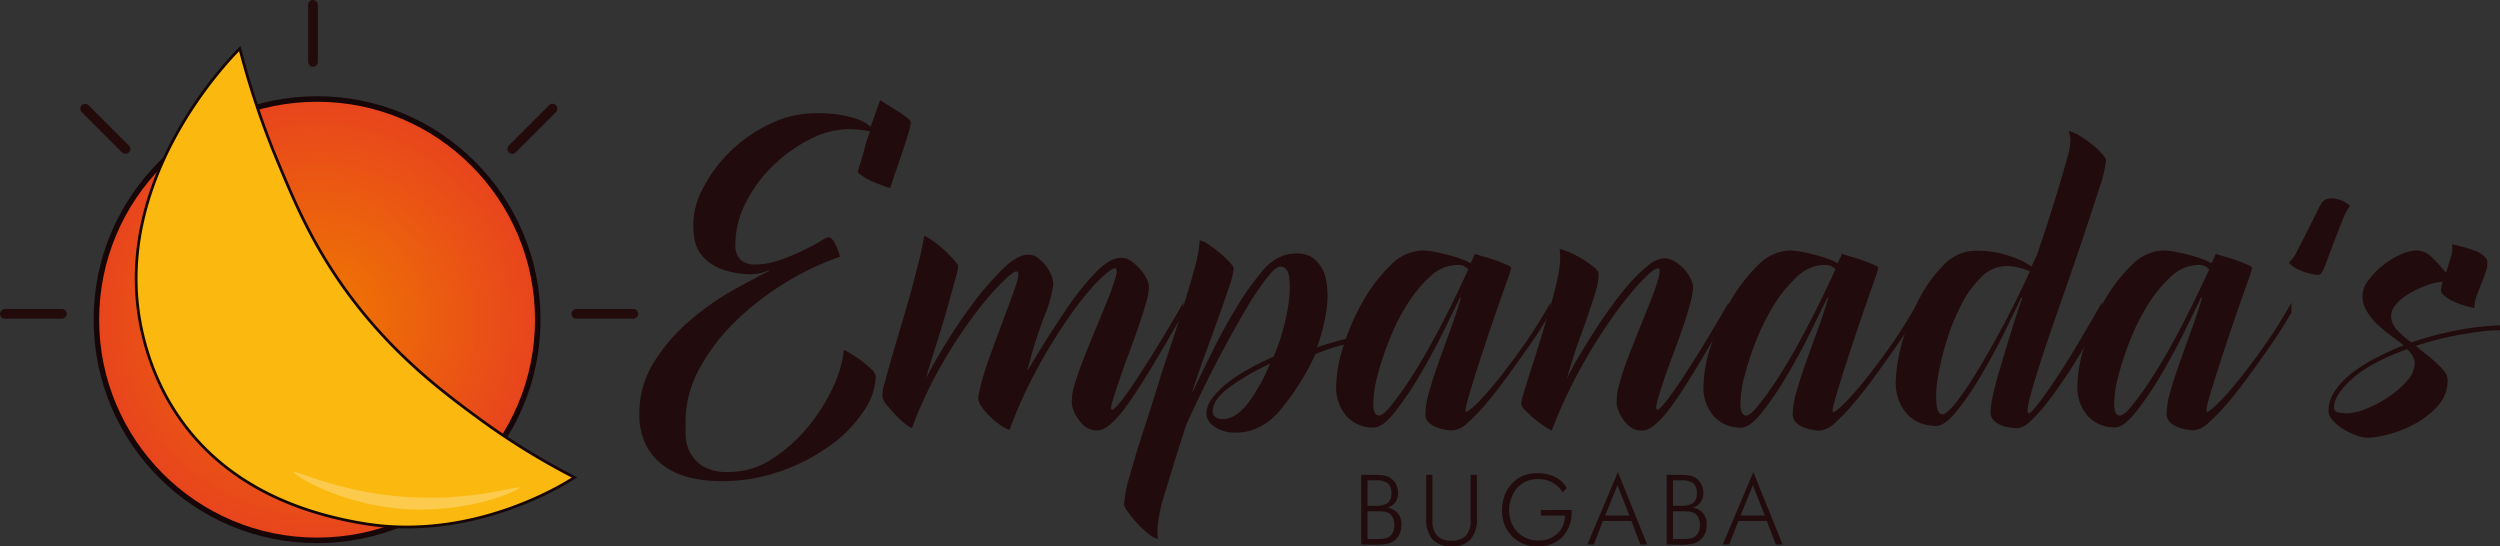 <svg id="Capa_1" data-name="Capa 1" xmlns="http://www.w3.org/2000/svg" xmlns:xlink="http://www.w3.org/1999/xlink" viewBox="0 0 451.54 98.69"><rect x="0" y="0" width="451.54" height="98.69" fill="#333333" stroke="none"/><defs><style>.cls-1,.cls-2{stroke:#160607;stroke-miterlimit:10;}.cls-1{fill:url(#Degradado_sin_nombre_3);}.cls-2{fill:#fbb90f;stroke-width:0.5px;}.cls-3{fill:#230b0c;}.cls-4{fill:#220b0c;}.cls-5{fill:#fff;opacity:0.26;}</style><radialGradient id="Degradado_sin_nombre_3" cx="57.27" cy="57.74" r="39.86" gradientUnits="userSpaceOnUse"><stop offset="0" stop-color="#ef7900"/><stop offset="1" stop-color="#e8441d"/></radialGradient></defs><circle class="cls-1" cx="57.27" cy="57.74" r="39.86"/><path class="cls-2" d="M87.45,337.33c-2.35,2.36-23.6,24.36-17.68,51,2.2,9.91,9.88,29.83,40.13,34.78,18.16,3,33.83-5.62,38-8.33a127.76,127.76,0,0,1-17.73-11c-6.37-4.7-15.48-11.53-23.76-23.06C100.24,372.11,97.08,364.42,94,357A152.58,152.58,0,0,1,87.45,337.33Z" transform="translate(-44.14 -328.55)"/><rect class="cls-3" x="55.65" width="1.76" height="12.06" rx="0.88"/><rect class="cls-3" x="152.51" y="379.2" width="1.76" height="12.06" rx="0.88" transform="translate(-275.99 210.07) rotate(-90)"/><rect class="cls-3" x="49.3" y="379.2" width="1.76" height="12.06" rx="0.88" transform="translate(-379.2 106.86) rotate(-90)"/><rect class="cls-3" x="139.42" y="345.78" width="1.76" height="12.06" rx="0.88" transform="translate(245.72 -324.71) rotate(45)"/><rect class="cls-3" x="62.28" y="345.78" width="1.76" height="12.06" rx="0.88" transform="translate(312.45 227.38) rotate(135)"/><path class="cls-4" d="M199.06,359.51c.53-1.61.95-3,1.25-4.23a22.21,22.21,0,0,1,1-3,17.51,17.51,0,0,0-2-.3c-.74-.07-1.38-.1-1.91-.1a15.51,15.51,0,0,0-6.95,1.81,26.69,26.69,0,0,0-6.64,4.73,25.22,25.22,0,0,0-4.93,6.64,16.6,16.6,0,0,0-1.91,7.65,3.52,3.52,0,0,0,1,2.81,3.69,3.69,0,0,0,2.47.81,13.91,13.91,0,0,0,4.38-.75,34.69,34.69,0,0,0,4.22-1.72c1.31-.63,2.38-1.2,3.22-1.71a6.34,6.34,0,0,1,1.46-.75c.34,0,.69.27,1.06.8a9.47,9.47,0,0,1,1.06,2.72,50.09,50.09,0,0,0-9.66,4.58,50.81,50.81,0,0,0-9,6.89,35.86,35.86,0,0,0-6.64,8.61,19.93,19.93,0,0,0-2.57,9.71c0,.67,0,1.52,0,2.56a7,7,0,0,0,.81,3,6.79,6.79,0,0,0,2.36,2.52,8.92,8.92,0,0,0,4.83,1,13.85,13.85,0,0,0,7.55-2.31,28,28,0,0,0,6.44-5.69,32.14,32.14,0,0,0,4.58-7.19,20.07,20.07,0,0,0,2-6.84,5.93,5.93,0,0,1,1.06.55,19.67,19.67,0,0,1,2,1.31,20.71,20.71,0,0,1,1.86,1.56,2.18,2.18,0,0,1,.86,1.41A11.74,11.74,0,0,1,200,403a23.65,23.65,0,0,1-6.14,6.18,34.93,34.93,0,0,1-9.2,4.63,31.26,31.26,0,0,1-11.32,1.61,21.77,21.77,0,0,1-5.29-.8,12.38,12.38,0,0,1-4.32-2.17,10.4,10.4,0,0,1-3-3.72,11.86,11.86,0,0,1-1.11-5.28,17.44,17.44,0,0,1,2.77-9.71,33.57,33.57,0,0,1,6.59-7.5,48.33,48.33,0,0,1,7.75-5.38c2.61-1.44,4.73-2.57,6.34-3.37v-.1l-1.21.4a8.84,8.84,0,0,1-2.32.3,18.54,18.54,0,0,1-2.16-.2,13.19,13.19,0,0,1-3.22-.86,8.44,8.44,0,0,1-3-2.06,6.51,6.51,0,0,1-1.66-3.82,13.56,13.56,0,0,1,1.31-8,25.4,25.4,0,0,1,5.13-7.15,26.37,26.37,0,0,1,7.3-5.08,18.59,18.59,0,0,1,7.9-1.91,23.3,23.3,0,0,1,7.09.81,8.55,8.55,0,0,1,3.17,1.61c.47-1.35.82-2.35,1.06-3s.45-1.28.65-1.81c.27.2.71.48,1.31.85l1.86,1.16a18.73,18.73,0,0,1,1.66,1.16c.47.37.71.65.71.85a7.87,7.87,0,0,1-.36,1.66c-.23.84-.53,1.81-.9,2.92s-.77,2.3-1.21,3.57-.86,2.52-1.26,3.72a12,12,0,0,1-1.36-.45c-.63-.23-1.29-.5-2-.8a12.42,12.42,0,0,1-1.76-1C199.31,360,199.06,359.71,199.06,359.51Z" transform="translate(-44.14 -328.55)"/><path class="cls-4" d="M232.41,391.05q1.46-2.35,4.08-6.29a51,51,0,0,1,5.33-6.79q2.72-2.87,4.83-2.87a3.09,3.09,0,0,1,1.76.59A9.2,9.2,0,0,1,250,377.1a7.53,7.53,0,0,1,1.21,1.73,3.69,3.69,0,0,1,.45,1.61,12.2,12.2,0,0,1-.6,3.06c-.4,1.38-.89,2.89-1.46,4.53s-1.18,3.32-1.81,5-1.19,3.27-1.66,4.68-.84,2.57-1.11,3.47-.27,1.36,0,1.36.82-.53,1.66-1.61,1.85-2.5,3-4.27,2.47-3.83,3.87-6.14,2.85-4.75,4.33-7.3v1.81q-6.24,11.07-9.71,16.05c-2.31,3.32-4.18,5.05-5.58,5.19a3.53,3.53,0,0,1-3.17-1.36,6.73,6.73,0,0,1-1.66-3.17,9.16,9.16,0,0,1,.45-3.67A50,50,0,0,1,240,393c.7-1.81,1.46-3.67,2.26-5.58s1.51-3.64,2.12-5.18a38.57,38.57,0,0,0,1.3-3.78c.27-1,.21-1.46-.2-1.46s-1.66.89-3.37,2.67a55.17,55.17,0,0,0-5.68,7.3,94.56,94.56,0,0,0-5.29,8.8,83.81,83.81,0,0,0-4.67,10.42,6.3,6.3,0,0,1-1.72-.91,15.09,15.09,0,0,1-1.91-1.61,12.7,12.7,0,0,1-1.51-1.81,2.37,2.37,0,0,1-.5-1.61,41.1,41.1,0,0,1,1.86-6.69c.91-2.52,1.8-4.93,2.67-7.25s1.59-4.29,2.16-5.93.69-2.57.35-2.77-1.19.45-2.56,1.76a50.72,50.72,0,0,0-4.93,5.68,88.48,88.48,0,0,0-6,9.06,76.69,76.69,0,0,0-5.53,11.77,5.52,5.52,0,0,1-1.36-.9,19.43,19.43,0,0,1-1.71-1.61c-.57-.61-1.09-1.21-1.56-1.81a2.75,2.75,0,0,1-.71-1.41,7.73,7.73,0,0,1,.41-2.42c.33-1.27.77-2.83,1.3-4.68l1.76-6q1-3.22,1.82-6.29t1.46-5.64c.4-1.71.66-3,.8-4a8.81,8.81,0,0,1,1.56.93,19.45,19.45,0,0,1,2.06,1.66,24.34,24.34,0,0,1,1.76,1.79c.51.57.76.95.76,1.15a11.08,11.08,0,0,1-.4,1.91l-1,3.58c-.37,1.37-.79,2.85-1.26,4.42s-.92,3.06-1.36,4.43-.82,2.6-1.15,3.67a20.82,20.82,0,0,0-.61,2.22q1.11-2.31,3.42-6.09t5-7.4a55.38,55.38,0,0,1,5.39-6.23q2.65-2.62,4.68-2.62a2.83,2.83,0,0,1,1.71.6,7.84,7.84,0,0,1,1.41,1.41,7.21,7.21,0,0,1,1,1.71,4.43,4.43,0,0,1,.35,1.61,22.46,22.46,0,0,1-1.66,5.89,86,86,0,0,0-3,9.61h.1C230.58,394.09,231.44,392.63,232.41,391.05Z" transform="translate(-44.14 -328.55)"/><path class="cls-4" d="M282,391.3a53.46,53.46,0,0,1,7.34-2l-.1.91c-1.07.26-2.25.57-3.52.9a30.39,30.39,0,0,0-4,1.41,45.52,45.52,0,0,1-6.39,10.16q-3.48,4-7.9,4a6.38,6.38,0,0,1-4-1.11,3,3,0,0,1-1.41-2.31,4.65,4.65,0,0,1,1-2.67,14.34,14.34,0,0,1,2.62-2.72,25.9,25.9,0,0,1,3.82-2.56q2.16-1.21,4.68-2.32a27,27,0,0,0,1.51-4.12,40.49,40.49,0,0,0,1.21-5.44,18.33,18.33,0,0,0,.15-4.72c-.17-1.35-.72-2-1.66-2-.54,0-1.36.71-2.47,2.12a55.24,55.24,0,0,0-3.92,5.93q-2.26,3.83-5,9.06t-5.54,11.37q-2.11,6.54-3.67,11.77a31.5,31.5,0,0,0-1.56,6.94v.86a10.06,10.06,0,0,0,.1,1.16,5.17,5.17,0,0,1-1.86-1.06,17.19,17.19,0,0,1-2-1.91,18.37,18.37,0,0,1-1.61-2,3.32,3.32,0,0,1-.66-1.26,23.39,23.39,0,0,1,1-5.08q1-3.68,2.56-8.45T253.94,396q1.77-5.32,3.33-10.16c1-3.22,1.89-6.09,2.56-8.6a24.57,24.57,0,0,0,1-5.29,5,5,0,0,1,1.66.81,22.92,22.92,0,0,1,2,1.51,17.81,17.81,0,0,1,1.71,1.61c.5.54.75.9.75,1.1a12.06,12.06,0,0,1-.75,3.17q-.75,2.26-1.86,5.39c-.74,2.08-1.54,4.31-2.42,6.69s-1.67,4.71-2.41,7h.1c1.07-2.28,2.3-4.79,3.67-7.54s2.8-5.34,4.28-7.75a48.52,48.52,0,0,1,4.43-6.24,8.73,8.73,0,0,1,4.32-3.12q3.23-.71,5,.6a6.23,6.23,0,0,1,2.32,3.83,15.88,15.88,0,0,1,.05,5.78A33.08,33.08,0,0,1,282,391.3Zm-8.45,2.92a44.49,44.49,0,0,0-7.3,4.24q-3.08,2.24-3.07,4.43a1.19,1.19,0,0,0,.5,1,2.22,2.22,0,0,0,1.31.35c1.55,0,3.06-.94,4.53-2.84A30.88,30.88,0,0,0,273.52,394.22Z" transform="translate(-44.14 -328.55)"/><path class="cls-4" d="M301.09,373.79a11.94,11.94,0,0,1,2.21.26c.87.17,1.74.37,2.62.6s1.66.49,2.36.76a6.55,6.55,0,0,1,1.46.71l.8-1.72q.51.19,1.62.51c.73.2,1.47.43,2.21.7s1.37.52,1.91.76.8.42.8.55a17.53,17.53,0,0,1-.7,2.23L314.67,384c-.67,1.92-1.38,4-2.11,6.21s-1.41,4.28-2,6.16-1.07,3.45-1.4,4.7-.41,1.87-.21,1.87.93-.52,2-1.56a55.53,55.53,0,0,0,3.72-4.23q2.16-2.67,4.68-6.24a89.8,89.8,0,0,0,4.83-7.7v1.81c-.2.34-.67,1.11-1.41,2.32S321.08,390,320,391.5s-2.25,3.19-3.52,4.93-2.53,3.36-3.77,4.83a33.44,33.44,0,0,1-3.47,3.63,4.6,4.6,0,0,1-2.72,1.41c-.2,0-.57,0-1.11-.1a8.37,8.37,0,0,1-1.66-.41,4.37,4.37,0,0,1-1.51-.9,2.12,2.12,0,0,1-.65-1.61,15.47,15.47,0,0,1,.65-3.88q.66-2.36,1.66-5.18t2.12-5.89c.73-2,1.41-4,2-6h-.2q-1.11,2.31-3.07,6.29t-4.23,7.79a57.48,57.48,0,0,1-4.48,6.6q-2.21,2.76-3.72,2.76a6.48,6.48,0,0,1-4.93-2,7.9,7.9,0,0,1-1.91-5.65,24.18,24.18,0,0,1,1.31-7.06,42,42,0,0,1,3.47-8,28.46,28.46,0,0,1,5-6.56A8.39,8.39,0,0,1,301.09,373.79Zm6.24,2.62a7.14,7.14,0,0,0-4.79,2,23.86,23.86,0,0,0-4.17,5,39.06,39.06,0,0,0-3.32,6.59,53,53,0,0,0-2.16,6.6,19.36,19.36,0,0,0-.71,5c0,1.34.39,2,1.06,2,.47,0,1.24-.65,2.31-2a59.12,59.12,0,0,0,3.83-5.44q2.21-3.46,4.78-8.35t5.18-10.61A2.38,2.38,0,0,0,307.33,376.41Z" transform="translate(-44.14 -328.55)"/><path class="cls-4" d="M327.15,396.94c.47-1,1.12-2.25,2-3.73s1.78-3,2.82-4.62,2.12-3.21,3.27-4.78a53.4,53.4,0,0,1,3.42-4.28,25.76,25.76,0,0,1,3.27-3.12,4.86,4.86,0,0,1,2.87-1.21,3.47,3.47,0,0,1,1.81.56,8.47,8.47,0,0,1,1.66,1.35,7.22,7.22,0,0,1,1.2,1.72,3.58,3.58,0,0,1,.46,1.61,13.15,13.15,0,0,1-.56,3.06c-.37,1.38-.83,2.89-1.4,4.53s-1.18,3.32-1.82,5-1.19,3.27-1.66,4.68-.82,2.57-1.05,3.47-.22,1.36.05,1.36.82-.53,1.66-1.61,1.84-2.5,3-4.27,2.46-3.83,3.87-6.14,2.85-4.75,4.33-7.3v1.81q-6.24,11.07-9.71,16.05T341,406.3a3.55,3.55,0,0,1-3.17-1.36,6.83,6.83,0,0,1-1.66-3.17,9.76,9.76,0,0,1,.41-3.67,42.73,42.73,0,0,1,1.66-5.09q1.05-2.72,2.21-5.58t2.06-5.18a30.55,30.55,0,0,0,1.26-3.78c.23-1,.18-1.46-.15-1.46-.54,0-1.54.78-3,2.32a59.45,59.45,0,0,0-5.08,6.29,94.69,94.69,0,0,0-5.84,9.31,87.22,87.22,0,0,0-5.28,11.37,9,9,0,0,1-1.41-.81,19.44,19.44,0,0,1-1.81-1.36,16.88,16.88,0,0,1-1.61-1.51,2.08,2.08,0,0,1-.7-1.25,11.86,11.86,0,0,1,.5-2c.34-1.14.77-2.53,1.31-4.17s1.1-3.46,1.71-5.44,1.17-3.89,1.71-5.73,1-3.54,1.31-5.08a18.54,18.54,0,0,0,.5-3.53v-.85a9.65,9.65,0,0,0-.1-1.06,11.22,11.22,0,0,1,2.11.76,20.61,20.61,0,0,1,2.32,1.25,19.7,19.7,0,0,1,1.86,1.36c.5.44.75.79.75,1.06a10.16,10.16,0,0,1-.4,2.82c-.27.94-.64,2.11-1.11,3.52s-1.07,3.12-1.81,5.13S328,393.92,327.15,396.94Z" transform="translate(-44.14 -328.55)"/><path class="cls-4" d="M367.4,373.79a11.94,11.94,0,0,1,2.21.26c.87.17,1.74.37,2.62.6s1.66.49,2.36.76a6.79,6.79,0,0,1,1.46.71l.8-1.72c.34.13.88.3,1.61.51s1.48.43,2.22.7,1.37.52,1.91.76.8.42.8.55a17.53,17.53,0,0,1-.7,2.23L381,384c-.67,1.92-1.38,4-2.11,6.21s-1.41,4.28-2,6.16-1.07,3.45-1.4,4.7S375,403,375.24,403s.93-.52,2-1.56a55.53,55.53,0,0,0,3.72-4.23q2.16-2.67,4.68-6.24a89.8,89.8,0,0,0,4.83-7.7v1.81c-.2.34-.67,1.11-1.41,2.32s-1.64,2.58-2.72,4.12-2.25,3.19-3.52,4.93-2.53,3.36-3.77,4.83a33.44,33.44,0,0,1-3.47,3.63,4.6,4.6,0,0,1-2.72,1.41c-.2,0-.57,0-1.11-.1a8.21,8.21,0,0,1-1.66-.41,4.37,4.37,0,0,1-1.51-.9,2.12,2.12,0,0,1-.65-1.61,15.47,15.47,0,0,1,.65-3.88q.66-2.36,1.66-5.18t2.12-5.89c.73-2,1.41-4,2-6h-.2q-1.11,2.31-3.07,6.29t-4.23,7.79a57.48,57.48,0,0,1-4.48,6.6q-2.21,2.76-3.72,2.76a6.48,6.48,0,0,1-4.93-2,7.9,7.9,0,0,1-1.91-5.65,24.18,24.18,0,0,1,1.31-7.06,42,42,0,0,1,3.47-8,28.46,28.46,0,0,1,5-6.56A8.39,8.39,0,0,1,367.4,373.79Zm6.23,2.62a7.13,7.13,0,0,0-4.78,2,23.86,23.86,0,0,0-4.17,5,39.06,39.06,0,0,0-3.32,6.59,53,53,0,0,0-2.16,6.6,19.36,19.36,0,0,0-.71,5c0,1.34.39,2,1.06,2,.47,0,1.24-.65,2.31-2a59.12,59.12,0,0,0,3.83-5.44q2.21-3.46,4.77-8.35c1.72-3.25,3.44-6.79,5.19-10.61A2.39,2.39,0,0,0,373.63,376.41Z" transform="translate(-44.14 -328.55)"/><path class="cls-4" d="M423.84,385.06c-.26.61-.73,1.55-1.4,2.82s-1.46,2.69-2.37,4.23-1.9,3.12-3,4.73-2.13,3.08-3.17,4.42a27.77,27.77,0,0,1-3,3.33,3.92,3.92,0,0,1-2.41,1.3,10.05,10.05,0,0,1-1.21-.1,6.78,6.78,0,0,1-1.61-.4,3.85,3.85,0,0,1-1.41-.91,2,2,0,0,1-.6-1.5,16,16,0,0,1,.45-3.07q.45-2.07,1.26-4.78t1.81-6q1-3.27,2.22-6.79h-.21c-.73,1.54-1.74,3.6-3,6.19s-2.66,5.13-4.13,7.64a54.45,54.45,0,0,1-4.43,6.54c-1.47,1.85-2.75,2.77-3.82,2.77a8.06,8.06,0,0,1-2.77-.5,6.33,6.33,0,0,1-2.36-1.56,7.89,7.89,0,0,1-1.61-2.62,9.27,9.27,0,0,1-.51-3.77,30,30,0,0,1,1.16-6.74,39.9,39.9,0,0,1,2.87-7.4,25.21,25.21,0,0,1,4.28-6.14,8.53,8.53,0,0,1,5.18-2.86,16.15,16.15,0,0,1,2.61,0,16,16,0,0,1,3.07.5,21.13,21.13,0,0,1,3,1,11,11,0,0,1,2.32,1.31l1-2.11q1.11-3.23,2.17-6.54c.7-2.22,1.34-4.26,1.91-6.14s1-3.5,1.41-4.88a13.58,13.58,0,0,0,.55-3,4.53,4.53,0,0,0-.05-.75c0-.17-.12-.52-.25-1.06a7.23,7.23,0,0,1,2.06.91,20,20,0,0,1,2.21,1.56,13.67,13.67,0,0,1,1.76,1.66c.47.54.71.91.71,1.11a21.82,21.82,0,0,1-1.21,5c-.8,2.56-1.78,5.53-2.92,8.93s-2.36,6.95-3.67,10.69-2.48,7.15-3.52,10.28-1.83,5.71-2.37,7.76-.63,3.08-.3,3.08.87-.61,1.81-1.82,2.05-2.78,3.32-4.71,2.62-4.06,4-6.42,2.78-4.72,4.12-7.08ZM395,403.38c.46,0,1.22-.64,2.26-1.91a52.81,52.81,0,0,0,3.67-5.34q2.12-3.42,4.68-8.15t5.18-10.46c-.53-.2-1.17-.41-1.91-.61a9.2,9.2,0,0,0-2.41-.3,6.42,6.42,0,0,0-4.48,2,18.49,18.49,0,0,0-3.62,5,39.09,39.09,0,0,0-2.62,6.44,51.51,51.51,0,0,0-1.56,6.44,18.93,18.93,0,0,0-.3,5C394,402.72,394.36,403.38,395,403.38Z" transform="translate(-44.14 -328.55)"/><path class="cls-4" d="M434.91,373.79a12,12,0,0,1,2.22.26q1.31.26,2.61.6c.87.24,1.66.49,2.37.76a6.79,6.79,0,0,1,1.46.71l.8-1.72c.34.13.87.3,1.61.51s1.48.43,2.22.7,1.37.52,1.91.76.8.42.8.55a17.53,17.53,0,0,1-.7,2.23L448.5,384q-1,2.88-2.12,6.21c-.73,2.22-1.4,4.28-2,6.16s-1.07,3.45-1.41,4.7-.4,1.87-.2,1.87.92-.52,2-1.56,2.28-2.45,3.73-4.23,3-3.86,4.68-6.24,3.28-4.95,4.83-7.7v1.81l-1.41,2.32q-1.11,1.81-2.72,4.12c-1.07,1.55-2.25,3.19-3.52,4.93s-2.53,3.36-3.77,4.83a33.44,33.44,0,0,1-3.48,3.63,4.58,4.58,0,0,1-2.71,1.41c-.2,0-.57,0-1.11-.1a8.21,8.21,0,0,1-1.66-.41,4.37,4.37,0,0,1-1.51-.9,2.08,2.08,0,0,1-.65-1.61,15,15,0,0,1,.65-3.88q.66-2.36,1.66-5.18t2.11-5.89c.74-2,1.41-4,2-6h-.2c-.74,1.54-1.77,3.64-3.07,6.29s-2.72,5.25-4.23,7.79a57.48,57.48,0,0,1-4.48,6.6q-2.2,2.76-3.72,2.76a6.47,6.47,0,0,1-4.93-2,7.9,7.9,0,0,1-1.91-5.65,24.13,24.13,0,0,1,1.3-7.06,42,42,0,0,1,3.48-8,28.46,28.46,0,0,1,5-6.56A8.37,8.37,0,0,1,434.91,373.79Zm6.24,2.62a7.11,7.11,0,0,0-4.78,2,23.56,23.56,0,0,0-4.17,5,38.33,38.33,0,0,0-3.32,6.59,54.83,54.83,0,0,0-2.17,6.6,19.28,19.28,0,0,0-.7,5q0,2,1.05,2c.47,0,1.24-.65,2.32-2a57.42,57.42,0,0,0,3.82-5.44q2.22-3.46,4.78-8.35t5.18-10.61A2.38,2.38,0,0,0,441.15,376.41Z" transform="translate(-44.14 -328.55)"/><path class="cls-4" d="M493.37,375.61a4.47,4.47,0,0,1-.25,2c-.23.7-.5,1.42-.8,2.16s-.59,1.48-.86,2.21a6.43,6.43,0,0,0-.4,2.22,19.55,19.55,0,0,1-2.11-.56,13.94,13.94,0,0,1-2-.8,6.07,6.07,0,0,1-1.45-1,1.09,1.09,0,0,1-.46-1,4.81,4.81,0,0,1,.3-1.41,11.49,11.49,0,0,0-3,.7,18.82,18.82,0,0,0-3.17,1.51,8.91,8.91,0,0,0-2.42,2.07,3.09,3.09,0,0,0-.7,2.46,4.15,4.15,0,0,0,1.15,2.11,18,18,0,0,0,2.47,2.12,60.91,60.91,0,0,1,7.29-2,52,52,0,0,1,8.71-1.1v.9a28.3,28.3,0,0,0-4.08.31c-1.44.2-2.85.43-4.22.7s-2.67.57-3.88.91-2.21.63-3,.9c.47.4,1,.87,1.72,1.41s1.3,1.07,1.91,1.61a11.72,11.72,0,0,1,1.51,1.61,2.59,2.59,0,0,1,.6,1.51,6.79,6.79,0,0,1-1.76,4.68,15.47,15.47,0,0,1-4.18,3.27,20.64,20.64,0,0,1-4.83,1.91,16.55,16.55,0,0,1-3.62.6,6.61,6.61,0,0,1-2.16-.45,11.84,11.84,0,0,1-2.37-1.16,8.5,8.5,0,0,1-1.86-1.56,2.54,2.54,0,0,1-.75-1.66,6.42,6.42,0,0,1,1.05-3.47,13.78,13.78,0,0,1,2.92-3.17,26.75,26.75,0,0,1,4.33-2.81,49.5,49.5,0,0,1,5.28-2.42c-.67-.54-1.44-1.12-2.31-1.76a24.35,24.35,0,0,1-2.42-2,12.11,12.11,0,0,1-1.91-2.37,5.25,5.25,0,0,1-.81-2.82,4.8,4.8,0,0,1,1.06-2.76,13.75,13.75,0,0,1,2.57-2.67,14.46,14.46,0,0,1,3.22-2,7.69,7.69,0,0,1,3-.76,4.15,4.15,0,0,1,2.81,1.36,25,25,0,0,1,2.42,2.67q.49-1.41.9-2.82a4.88,4.88,0,0,0,.21-2.31c.66.13,1.37.3,2.11.5a20.74,20.74,0,0,1,2,.65,5.43,5.43,0,0,1,1.51.86A1.93,1.93,0,0,1,493.37,375.61Zm-14.49,16q-6.84,2.52-10,5.44t-3.17,5a.89.89,0,0,0,.81,1,8.69,8.69,0,0,0,1.61.15,9.77,9.77,0,0,0,3.37-.81,20.65,20.65,0,0,0,4-2.11,16.91,16.91,0,0,0,3.37-2.92,4.92,4.92,0,0,0,1.41-3.22,2.66,2.66,0,0,0-.4-1.31A4.38,4.38,0,0,0,478.88,391.6Z" transform="translate(-44.14 -328.55)"/><path class="cls-4" d="M463.36,378a1.17,1.17,0,0,1-.95.16,8.94,8.94,0,0,1-1.58-.33,10.32,10.32,0,0,1-1.79-.7,4.82,4.82,0,0,1-1.49-1.12,6.66,6.66,0,0,0,1.41-2c.61-1.13,1.23-2.34,1.87-3.61l1.78-3.57a11.82,11.82,0,0,1,1.08-1.91,2.49,2.49,0,0,1,2.12-.5,5,5,0,0,1,2.78,1.33,8.62,8.62,0,0,0-1.29,2.41c-.52,1.27-1.05,2.61-1.57,4s-1,2.7-1.46,3.87A8.49,8.49,0,0,1,463.36,378Z" transform="translate(-44.14 -328.55)"/><path class="cls-4" d="M290,426.9V414.32h2.18a11,11,0,0,1,2.07.14,2.8,2.8,0,0,1,1.08.47,3.15,3.15,0,0,1,1,1.16,3.51,3.51,0,0,1,.32,1.5,2.78,2.78,0,0,1-.52,1.71,2.46,2.46,0,0,1-1.45.93,3,3,0,0,1,1.9,1,3,3,0,0,1,.69,2,4.33,4.33,0,0,1-.27,1.58,3.06,3.06,0,0,1-.8,1.18,3.15,3.15,0,0,1-1.33.73,11.29,11.29,0,0,1-2.63.21Zm1.14-7h1.43a3.7,3.7,0,0,0,2.22-.51,2.08,2.08,0,0,0,.65-1.72,2.3,2.3,0,0,0-.64-1.83,3.55,3.55,0,0,0-2.23-.53h-1.43Zm0,6h1.46a9.49,9.49,0,0,0,1.72-.1,2,2,0,0,0,.8-.36,2.08,2.08,0,0,0,.64-.85,2.83,2.83,0,0,0,.24-1.16,3.22,3.22,0,0,0-.26-1.33,2,2,0,0,0-.74-.86,2.79,2.79,0,0,0-.77-.27,9,9,0,0,0-1.38-.08h-1.71Z" transform="translate(-44.14 -328.55)"/><path class="cls-4" d="M301.74,414.32h1.12v8.21a3.94,3.94,0,0,0,.85,2.77,3.41,3.41,0,0,0,2.61.91,3.33,3.33,0,0,0,2.57-.91,3.89,3.89,0,0,0,.86-2.77v-8.21h1.14v7.84a5.51,5.51,0,0,1-1.14,3.81,4.38,4.38,0,0,1-3.43,1.26,4.42,4.42,0,0,1-3.45-1.26,5.56,5.56,0,0,1-1.13-3.81Z" transform="translate(-44.14 -328.55)"/><path class="cls-4" d="M326.38,417.48a5,5,0,0,0-4.4-2.4,4.94,4.94,0,0,0-3.8,1.58,6.28,6.28,0,0,0-1.08,6.22,5.37,5.37,0,0,0,1.14,1.77,5,5,0,0,0,1.69,1.14,5.27,5.27,0,0,0,2.05.39,4.82,4.82,0,0,0,3.44-1.25,4.39,4.39,0,0,0,1.37-3.26h-4.34v-1H328v.13a6.51,6.51,0,0,1-1.64,4.71,6,6,0,0,1-4.52,1.7,6.14,6.14,0,0,1-4.63-1.82,6.54,6.54,0,0,1-1.77-4.77,7.31,7.31,0,0,1,.45-2.57,6.27,6.27,0,0,1,1.29-2.1,5.87,5.87,0,0,1,2-1.45,6.6,6.6,0,0,1,2.56-.48,7.19,7.19,0,0,1,3.28.69,4.84,4.84,0,0,1,2.1,2Z" transform="translate(-44.14 -328.55)"/><path class="cls-4" d="M330.84,426.9l5.52-13.08,5.29,13.08h-1.24l-1.61-4.26h-5.14L332,426.9Zm3.21-5.24h4.38l-2.15-5.47Z" transform="translate(-44.14 -328.55)"/><path class="cls-4" d="M345.17,426.9V414.32h2.18a11,11,0,0,1,2.07.14,2.78,2.78,0,0,1,1.09.47,3.22,3.22,0,0,1,.95,1.16,3.37,3.37,0,0,1,.33,1.5,2.79,2.79,0,0,1-.53,1.71,2.47,2.47,0,0,1-1.44.93,3,3,0,0,1,1.9,1,3,3,0,0,1,.68,2,4.33,4.33,0,0,1-.26,1.58,3.2,3.2,0,0,1-2.13,1.91,11.45,11.45,0,0,1-2.64.21Zm1.14-7h1.43a3.66,3.66,0,0,0,2.22-.51,2.08,2.08,0,0,0,.65-1.72,2.3,2.3,0,0,0-.63-1.83,3.58,3.58,0,0,0-2.24-.53h-1.43Zm0,6h1.46a9.41,9.41,0,0,0,1.72-.1,2,2,0,0,0,.8-.36,2.1,2.1,0,0,0,.65-.85,2.83,2.83,0,0,0,.24-1.16,3.07,3.07,0,0,0-.27-1.33,1.91,1.91,0,0,0-.74-.86,2.68,2.68,0,0,0-.77-.27,8.86,8.86,0,0,0-1.38-.08h-1.71Z" transform="translate(-44.14 -328.55)"/><path class="cls-4" d="M355.3,426.9l5.52-13.08,5.29,13.08h-1.24l-1.61-4.26h-5.14l-1.66,4.26Zm3.21-5.24h4.38l-2.15-5.47Z" transform="translate(-44.14 -328.55)"/><path class="cls-5" d="M137.92,416.62c.11.5-9.76,4.93-21.86,3.78-10.84-1-19-6.1-18.82-6.56s7.52,3.34,18.82,4.36C128.89,419.35,137.82,416.15,137.92,416.62Z" transform="translate(-44.14 -328.55)"/></svg>